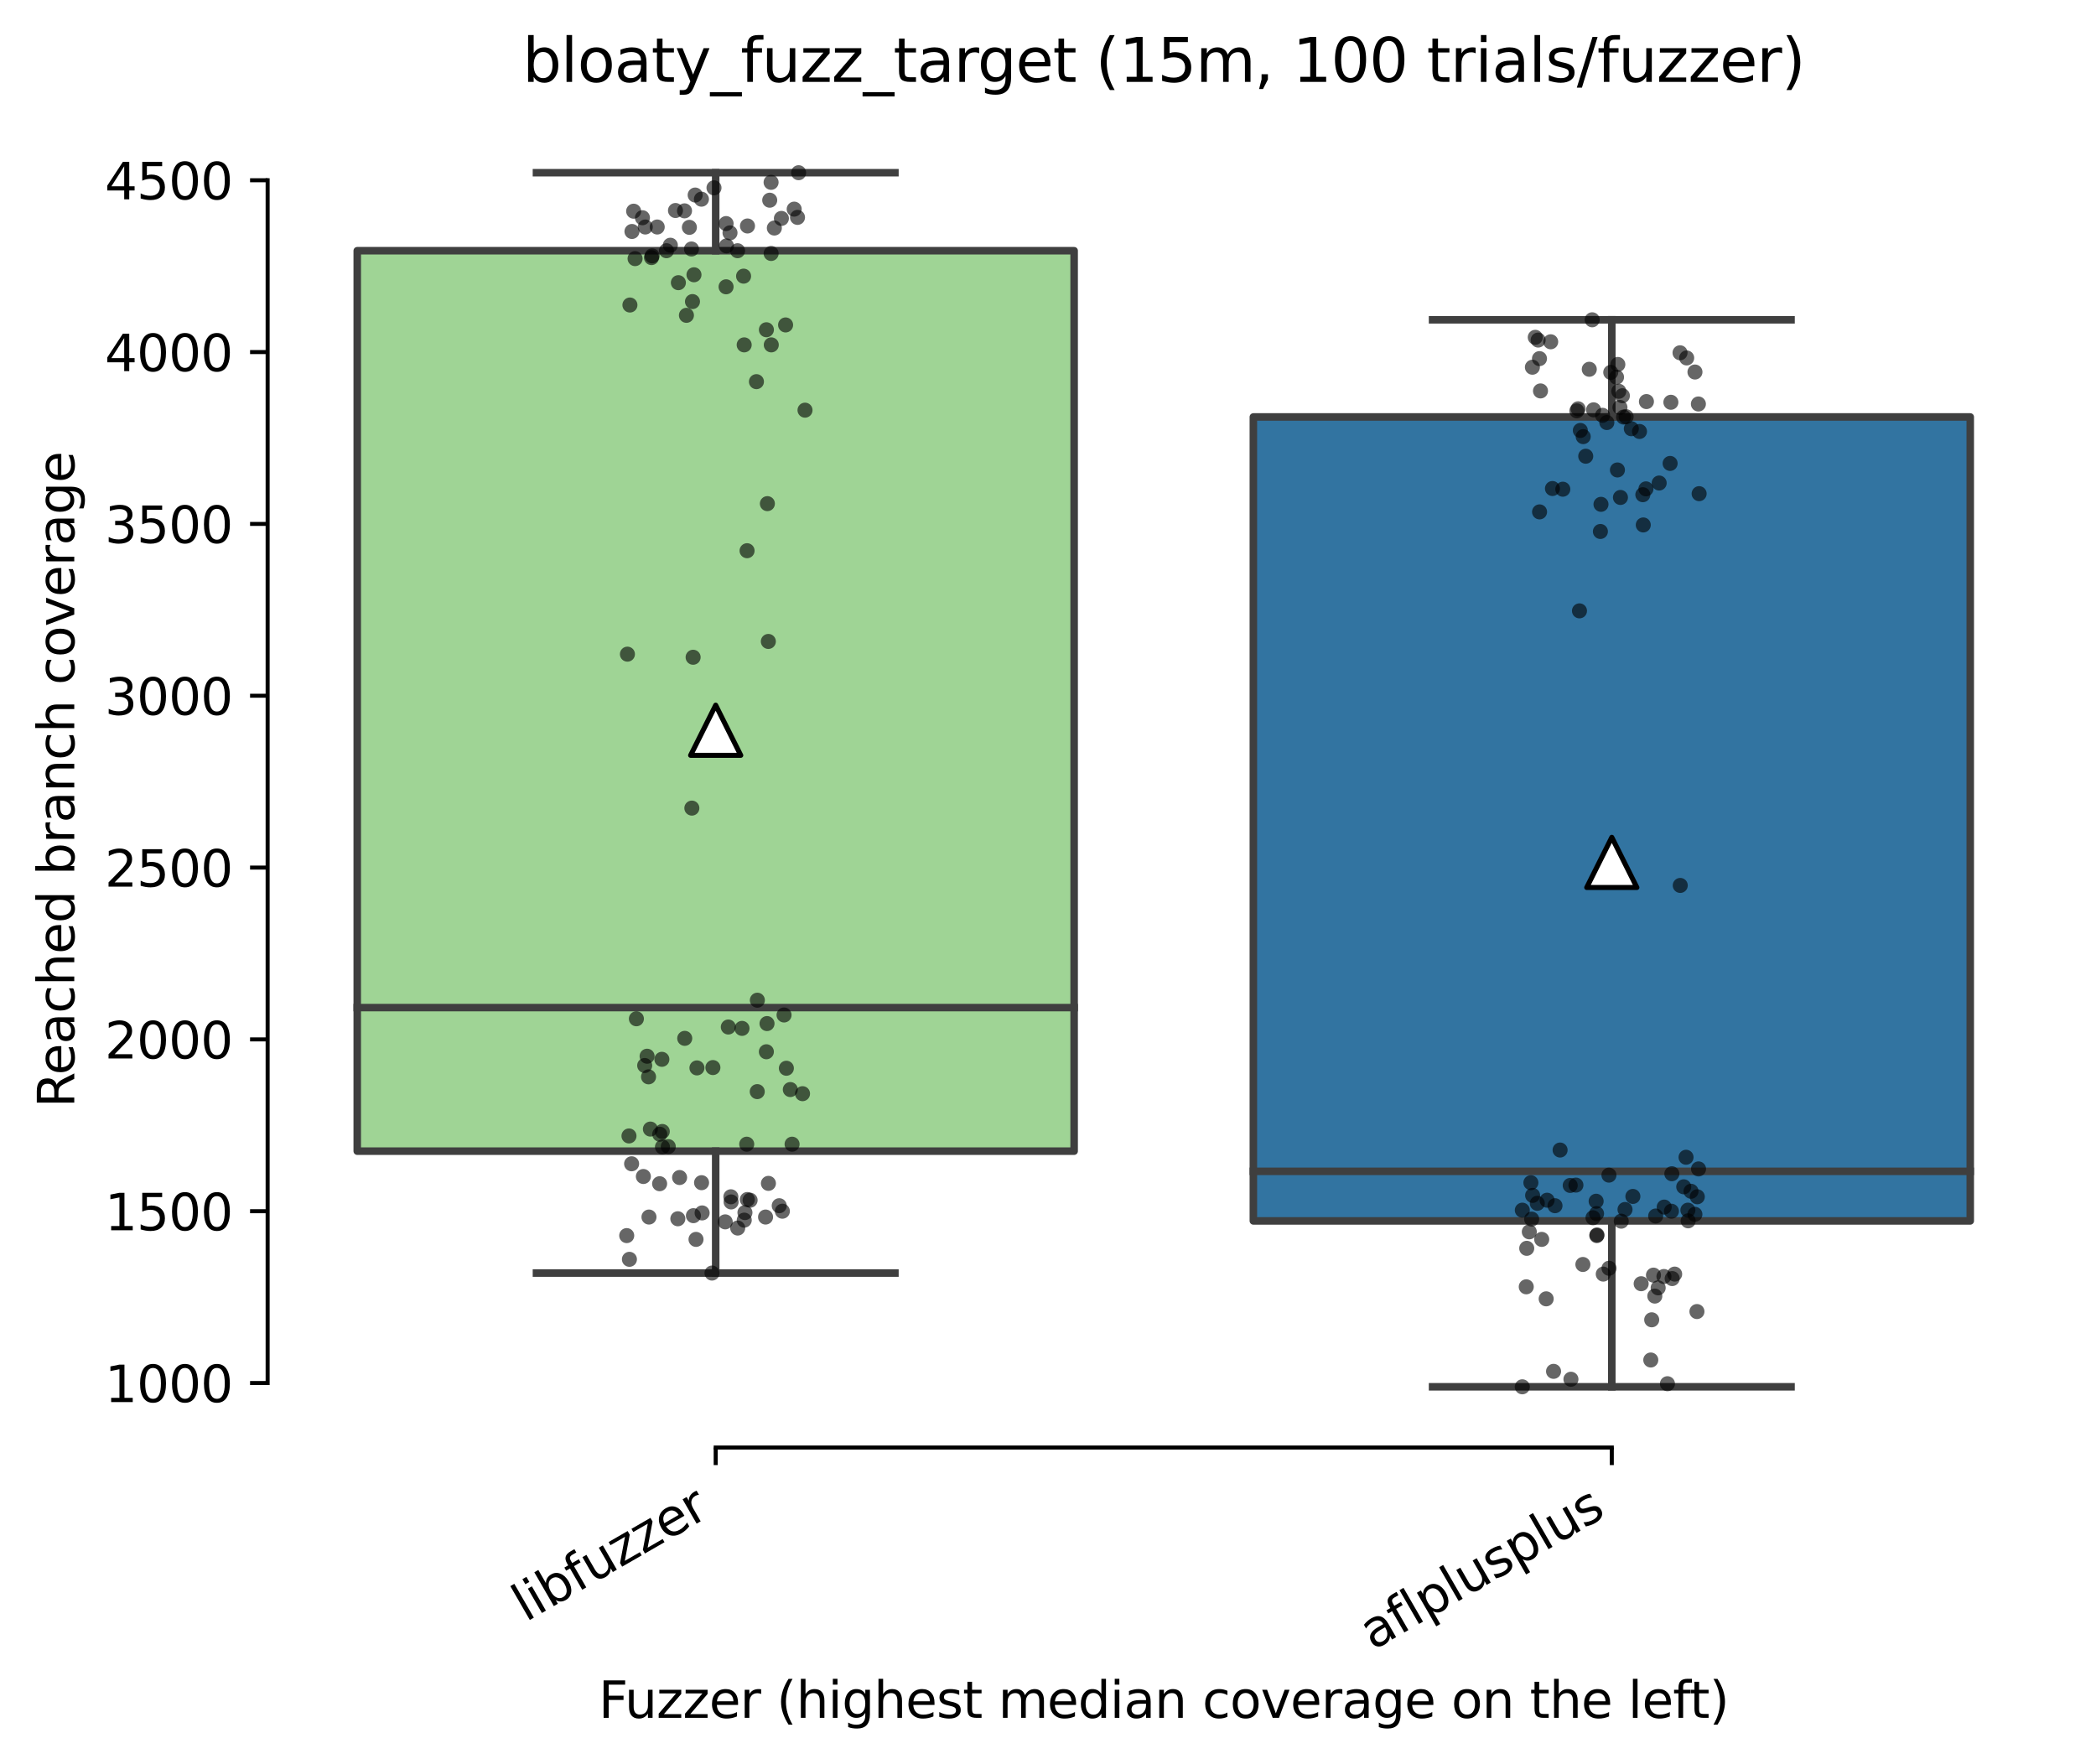 <?xml version="1.0" encoding="utf-8" standalone="no"?>
<!DOCTYPE svg PUBLIC "-//W3C//DTD SVG 1.1//EN"
  "http://www.w3.org/Graphics/SVG/1.1/DTD/svg11.dtd">
<svg height="351.576pt" version="1.1" viewBox="0 0 417.648 351.576" width="417.648pt" xmlns="http://www.w3.org/2000/svg" xmlns:xlink="http://www.w3.org/1999/xlink">
 <defs>
  <style type="text/css">*{stroke-linecap:butt;stroke-linejoin:round;}</style>
 </defs>
 <g id="figure_1">
  <g id="patch_1">
   <path d="M 0 351.576 
L 417.648 351.576 
L 417.648 0 
L 0 0 
z
" style="fill:#ffffff;"/>
  </g>
  <g id="axes_1">
   <g id="patch_2">
    <path d="M 53.328 288.43 
L 410.448 288.43 
L 410.448 22.318 
L 53.328 22.318 
z
" style="fill:#ffffff;"/>
   </g>
   <g id="patch_3">
    <path clip-path="url(#p22a5857794)" d="M 71.184 229.378 
L 214.032 229.378 
L 214.032 49.958 
L 71.184 49.958 
L 71.184 229.378 
z
" style="fill:#9fd495;stroke:#3f3f3f;stroke-linejoin:miter;stroke-width:1.5;"/>
   </g>
   <g id="patch_4">
    <path clip-path="url(#p22a5857794)" d="M 249.744 243.278 
L 392.592 243.278 
L 392.592 83.082 
L 249.744 83.082 
L 249.744 243.278 
z
" style="fill:#3274a1;stroke:#3f3f3f;stroke-linejoin:miter;stroke-width:1.5;"/>
   </g>
   <g id="matplotlib.axis_1">
    <g id="xtick_1">
     <g id="line2d_1">
      <defs>
       <path d="M 0 0 
L 0 3.5 
" id="m41afb4a66b" style="stroke:#000000;stroke-width:0.8;"/>
      </defs>
      <g>
       <use style="stroke:#000000;stroke-width:0.8;" x="142.608" xlink:href="#m41afb4a66b" y="288.43"/>
      </g>
     </g>
     <g id="text_1">
      <!-- libfuzzer -->
      <g transform="translate(104.742 323.272)rotate(-30)scale(0.1 -0.1)">
       <defs>
        <path d="M 603 4863 
L 1178 4863 
L 1178 0 
L 603 0 
L 603 4863 
z
" id="DejaVuSans-6c" transform="scale(0.016)"/>
        <path d="M 603 3500 
L 1178 3500 
L 1178 0 
L 603 0 
L 603 3500 
z
M 603 4863 
L 1178 4863 
L 1178 4134 
L 603 4134 
L 603 4863 
z
" id="DejaVuSans-69" transform="scale(0.016)"/>
        <path d="M 3116 1747 
Q 3116 2381 2855 2742 
Q 2594 3103 2138 3103 
Q 1681 3103 1420 2742 
Q 1159 2381 1159 1747 
Q 1159 1113 1420 752 
Q 1681 391 2138 391 
Q 2594 391 2855 752 
Q 3116 1113 3116 1747 
z
M 1159 2969 
Q 1341 3281 1617 3432 
Q 1894 3584 2278 3584 
Q 2916 3584 3314 3078 
Q 3713 2572 3713 1747 
Q 3713 922 3314 415 
Q 2916 -91 2278 -91 
Q 1894 -91 1617 61 
Q 1341 213 1159 525 
L 1159 0 
L 581 0 
L 581 4863 
L 1159 4863 
L 1159 2969 
z
" id="DejaVuSans-62" transform="scale(0.016)"/>
        <path d="M 2375 4863 
L 2375 4384 
L 1825 4384 
Q 1516 4384 1395 4259 
Q 1275 4134 1275 3809 
L 1275 3500 
L 2222 3500 
L 2222 3053 
L 1275 3053 
L 1275 0 
L 697 0 
L 697 3053 
L 147 3053 
L 147 3500 
L 697 3500 
L 697 3744 
Q 697 4328 969 4595 
Q 1241 4863 1831 4863 
L 2375 4863 
z
" id="DejaVuSans-66" transform="scale(0.016)"/>
        <path d="M 544 1381 
L 544 3500 
L 1119 3500 
L 1119 1403 
Q 1119 906 1312 657 
Q 1506 409 1894 409 
Q 2359 409 2629 706 
Q 2900 1003 2900 1516 
L 2900 3500 
L 3475 3500 
L 3475 0 
L 2900 0 
L 2900 538 
Q 2691 219 2414 64 
Q 2138 -91 1772 -91 
Q 1169 -91 856 284 
Q 544 659 544 1381 
z
M 1991 3584 
L 1991 3584 
z
" id="DejaVuSans-75" transform="scale(0.016)"/>
        <path d="M 353 3500 
L 3084 3500 
L 3084 2975 
L 922 459 
L 3084 459 
L 3084 0 
L 275 0 
L 275 525 
L 2438 3041 
L 353 3041 
L 353 3500 
z
" id="DejaVuSans-7a" transform="scale(0.016)"/>
        <path d="M 3597 1894 
L 3597 1613 
L 953 1613 
Q 991 1019 1311 708 
Q 1631 397 2203 397 
Q 2534 397 2845 478 
Q 3156 559 3463 722 
L 3463 178 
Q 3153 47 2828 -22 
Q 2503 -91 2169 -91 
Q 1331 -91 842 396 
Q 353 884 353 1716 
Q 353 2575 817 3079 
Q 1281 3584 2069 3584 
Q 2775 3584 3186 3129 
Q 3597 2675 3597 1894 
z
M 3022 2063 
Q 3016 2534 2758 2815 
Q 2500 3097 2075 3097 
Q 1594 3097 1305 2825 
Q 1016 2553 972 2059 
L 3022 2063 
z
" id="DejaVuSans-65" transform="scale(0.016)"/>
        <path d="M 2631 2963 
Q 2534 3019 2420 3045 
Q 2306 3072 2169 3072 
Q 1681 3072 1420 2755 
Q 1159 2438 1159 1844 
L 1159 0 
L 581 0 
L 581 3500 
L 1159 3500 
L 1159 2956 
Q 1341 3275 1631 3429 
Q 1922 3584 2338 3584 
Q 2397 3584 2469 3576 
Q 2541 3569 2628 3553 
L 2631 2963 
z
" id="DejaVuSans-72" transform="scale(0.016)"/>
       </defs>
       <use xlink:href="#DejaVuSans-6c"/>
       <use x="27.783" xlink:href="#DejaVuSans-69"/>
       <use x="55.566" xlink:href="#DejaVuSans-62"/>
       <use x="119.043" xlink:href="#DejaVuSans-66"/>
       <use x="154.248" xlink:href="#DejaVuSans-75"/>
       <use x="217.627" xlink:href="#DejaVuSans-7a"/>
       <use x="270.117" xlink:href="#DejaVuSans-7a"/>
       <use x="322.607" xlink:href="#DejaVuSans-65"/>
       <use x="384.131" xlink:href="#DejaVuSans-72"/>
      </g>
     </g>
    </g>
    <g id="xtick_2">
     <g id="line2d_2">
      <g>
       <use style="stroke:#000000;stroke-width:0.8;" x="321.168" xlink:href="#m41afb4a66b" y="288.43"/>
      </g>
     </g>
     <g id="text_2">
      <!-- aflplusplus -->
      <g transform="translate(273.559 328.897)rotate(-30)scale(0.1 -0.1)">
       <defs>
        <path d="M 2194 1759 
Q 1497 1759 1228 1600 
Q 959 1441 959 1056 
Q 959 750 1161 570 
Q 1363 391 1709 391 
Q 2188 391 2477 730 
Q 2766 1069 2766 1631 
L 2766 1759 
L 2194 1759 
z
M 3341 1997 
L 3341 0 
L 2766 0 
L 2766 531 
Q 2569 213 2275 61 
Q 1981 -91 1556 -91 
Q 1019 -91 701 211 
Q 384 513 384 1019 
Q 384 1609 779 1909 
Q 1175 2209 1959 2209 
L 2766 2209 
L 2766 2266 
Q 2766 2663 2505 2880 
Q 2244 3097 1772 3097 
Q 1472 3097 1187 3025 
Q 903 2953 641 2809 
L 641 3341 
Q 956 3463 1253 3523 
Q 1550 3584 1831 3584 
Q 2591 3584 2966 3190 
Q 3341 2797 3341 1997 
z
" id="DejaVuSans-61" transform="scale(0.016)"/>
        <path d="M 1159 525 
L 1159 -1331 
L 581 -1331 
L 581 3500 
L 1159 3500 
L 1159 2969 
Q 1341 3281 1617 3432 
Q 1894 3584 2278 3584 
Q 2916 3584 3314 3078 
Q 3713 2572 3713 1747 
Q 3713 922 3314 415 
Q 2916 -91 2278 -91 
Q 1894 -91 1617 61 
Q 1341 213 1159 525 
z
M 3116 1747 
Q 3116 2381 2855 2742 
Q 2594 3103 2138 3103 
Q 1681 3103 1420 2742 
Q 1159 2381 1159 1747 
Q 1159 1113 1420 752 
Q 1681 391 2138 391 
Q 2594 391 2855 752 
Q 3116 1113 3116 1747 
z
" id="DejaVuSans-70" transform="scale(0.016)"/>
        <path d="M 2834 3397 
L 2834 2853 
Q 2591 2978 2328 3040 
Q 2066 3103 1784 3103 
Q 1356 3103 1142 2972 
Q 928 2841 928 2578 
Q 928 2378 1081 2264 
Q 1234 2150 1697 2047 
L 1894 2003 
Q 2506 1872 2764 1633 
Q 3022 1394 3022 966 
Q 3022 478 2636 193 
Q 2250 -91 1575 -91 
Q 1294 -91 989 -36 
Q 684 19 347 128 
L 347 722 
Q 666 556 975 473 
Q 1284 391 1588 391 
Q 1994 391 2212 530 
Q 2431 669 2431 922 
Q 2431 1156 2273 1281 
Q 2116 1406 1581 1522 
L 1381 1569 
Q 847 1681 609 1914 
Q 372 2147 372 2553 
Q 372 3047 722 3315 
Q 1072 3584 1716 3584 
Q 2034 3584 2315 3537 
Q 2597 3491 2834 3397 
z
" id="DejaVuSans-73" transform="scale(0.016)"/>
       </defs>
       <use xlink:href="#DejaVuSans-61"/>
       <use x="61.279" xlink:href="#DejaVuSans-66"/>
       <use x="96.484" xlink:href="#DejaVuSans-6c"/>
       <use x="124.268" xlink:href="#DejaVuSans-70"/>
       <use x="187.744" xlink:href="#DejaVuSans-6c"/>
       <use x="215.527" xlink:href="#DejaVuSans-75"/>
       <use x="278.906" xlink:href="#DejaVuSans-73"/>
       <use x="331.006" xlink:href="#DejaVuSans-70"/>
       <use x="394.482" xlink:href="#DejaVuSans-6c"/>
       <use x="422.266" xlink:href="#DejaVuSans-75"/>
       <use x="485.645" xlink:href="#DejaVuSans-73"/>
      </g>
     </g>
    </g>
    <g id="text_3">
     <!-- Fuzzer (highest median coverage on the left) -->
     <g transform="translate(119.27 342.297)scale(0.1 -0.1)">
      <defs>
       <path d="M 628 4666 
L 3309 4666 
L 3309 4134 
L 1259 4134 
L 1259 2759 
L 3109 2759 
L 3109 2228 
L 1259 2228 
L 1259 0 
L 628 0 
L 628 4666 
z
" id="DejaVuSans-46" transform="scale(0.016)"/>
       <path id="DejaVuSans-20" transform="scale(0.016)"/>
       <path d="M 1984 4856 
Q 1566 4138 1362 3434 
Q 1159 2731 1159 2009 
Q 1159 1288 1364 580 
Q 1569 -128 1984 -844 
L 1484 -844 
Q 1016 -109 783 600 
Q 550 1309 550 2009 
Q 550 2706 781 3412 
Q 1013 4119 1484 4856 
L 1984 4856 
z
" id="DejaVuSans-28" transform="scale(0.016)"/>
       <path d="M 3513 2113 
L 3513 0 
L 2938 0 
L 2938 2094 
Q 2938 2591 2744 2837 
Q 2550 3084 2163 3084 
Q 1697 3084 1428 2787 
Q 1159 2491 1159 1978 
L 1159 0 
L 581 0 
L 581 4863 
L 1159 4863 
L 1159 2956 
Q 1366 3272 1645 3428 
Q 1925 3584 2291 3584 
Q 2894 3584 3203 3211 
Q 3513 2838 3513 2113 
z
" id="DejaVuSans-68" transform="scale(0.016)"/>
       <path d="M 2906 1791 
Q 2906 2416 2648 2759 
Q 2391 3103 1925 3103 
Q 1463 3103 1205 2759 
Q 947 2416 947 1791 
Q 947 1169 1205 825 
Q 1463 481 1925 481 
Q 2391 481 2648 825 
Q 2906 1169 2906 1791 
z
M 3481 434 
Q 3481 -459 3084 -895 
Q 2688 -1331 1869 -1331 
Q 1566 -1331 1297 -1286 
Q 1028 -1241 775 -1147 
L 775 -588 
Q 1028 -725 1275 -790 
Q 1522 -856 1778 -856 
Q 2344 -856 2625 -561 
Q 2906 -266 2906 331 
L 2906 616 
Q 2728 306 2450 153 
Q 2172 0 1784 0 
Q 1141 0 747 490 
Q 353 981 353 1791 
Q 353 2603 747 3093 
Q 1141 3584 1784 3584 
Q 2172 3584 2450 3431 
Q 2728 3278 2906 2969 
L 2906 3500 
L 3481 3500 
L 3481 434 
z
" id="DejaVuSans-67" transform="scale(0.016)"/>
       <path d="M 1172 4494 
L 1172 3500 
L 2356 3500 
L 2356 3053 
L 1172 3053 
L 1172 1153 
Q 1172 725 1289 603 
Q 1406 481 1766 481 
L 2356 481 
L 2356 0 
L 1766 0 
Q 1100 0 847 248 
Q 594 497 594 1153 
L 594 3053 
L 172 3053 
L 172 3500 
L 594 3500 
L 594 4494 
L 1172 4494 
z
" id="DejaVuSans-74" transform="scale(0.016)"/>
       <path d="M 3328 2828 
Q 3544 3216 3844 3400 
Q 4144 3584 4550 3584 
Q 5097 3584 5394 3201 
Q 5691 2819 5691 2113 
L 5691 0 
L 5113 0 
L 5113 2094 
Q 5113 2597 4934 2840 
Q 4756 3084 4391 3084 
Q 3944 3084 3684 2787 
Q 3425 2491 3425 1978 
L 3425 0 
L 2847 0 
L 2847 2094 
Q 2847 2600 2669 2842 
Q 2491 3084 2119 3084 
Q 1678 3084 1418 2786 
Q 1159 2488 1159 1978 
L 1159 0 
L 581 0 
L 581 3500 
L 1159 3500 
L 1159 2956 
Q 1356 3278 1631 3431 
Q 1906 3584 2284 3584 
Q 2666 3584 2933 3390 
Q 3200 3197 3328 2828 
z
" id="DejaVuSans-6d" transform="scale(0.016)"/>
       <path d="M 2906 2969 
L 2906 4863 
L 3481 4863 
L 3481 0 
L 2906 0 
L 2906 525 
Q 2725 213 2448 61 
Q 2172 -91 1784 -91 
Q 1150 -91 751 415 
Q 353 922 353 1747 
Q 353 2572 751 3078 
Q 1150 3584 1784 3584 
Q 2172 3584 2448 3432 
Q 2725 3281 2906 2969 
z
M 947 1747 
Q 947 1113 1208 752 
Q 1469 391 1925 391 
Q 2381 391 2643 752 
Q 2906 1113 2906 1747 
Q 2906 2381 2643 2742 
Q 2381 3103 1925 3103 
Q 1469 3103 1208 2742 
Q 947 2381 947 1747 
z
" id="DejaVuSans-64" transform="scale(0.016)"/>
       <path d="M 3513 2113 
L 3513 0 
L 2938 0 
L 2938 2094 
Q 2938 2591 2744 2837 
Q 2550 3084 2163 3084 
Q 1697 3084 1428 2787 
Q 1159 2491 1159 1978 
L 1159 0 
L 581 0 
L 581 3500 
L 1159 3500 
L 1159 2956 
Q 1366 3272 1645 3428 
Q 1925 3584 2291 3584 
Q 2894 3584 3203 3211 
Q 3513 2838 3513 2113 
z
" id="DejaVuSans-6e" transform="scale(0.016)"/>
       <path d="M 3122 3366 
L 3122 2828 
Q 2878 2963 2633 3030 
Q 2388 3097 2138 3097 
Q 1578 3097 1268 2742 
Q 959 2388 959 1747 
Q 959 1106 1268 751 
Q 1578 397 2138 397 
Q 2388 397 2633 464 
Q 2878 531 3122 666 
L 3122 134 
Q 2881 22 2623 -34 
Q 2366 -91 2075 -91 
Q 1284 -91 818 406 
Q 353 903 353 1747 
Q 353 2603 823 3093 
Q 1294 3584 2113 3584 
Q 2378 3584 2631 3529 
Q 2884 3475 3122 3366 
z
" id="DejaVuSans-63" transform="scale(0.016)"/>
       <path d="M 1959 3097 
Q 1497 3097 1228 2736 
Q 959 2375 959 1747 
Q 959 1119 1226 758 
Q 1494 397 1959 397 
Q 2419 397 2687 759 
Q 2956 1122 2956 1747 
Q 2956 2369 2687 2733 
Q 2419 3097 1959 3097 
z
M 1959 3584 
Q 2709 3584 3137 3096 
Q 3566 2609 3566 1747 
Q 3566 888 3137 398 
Q 2709 -91 1959 -91 
Q 1206 -91 779 398 
Q 353 888 353 1747 
Q 353 2609 779 3096 
Q 1206 3584 1959 3584 
z
" id="DejaVuSans-6f" transform="scale(0.016)"/>
       <path d="M 191 3500 
L 800 3500 
L 1894 563 
L 2988 3500 
L 3597 3500 
L 2284 0 
L 1503 0 
L 191 3500 
z
" id="DejaVuSans-76" transform="scale(0.016)"/>
       <path d="M 513 4856 
L 1013 4856 
Q 1481 4119 1714 3412 
Q 1947 2706 1947 2009 
Q 1947 1309 1714 600 
Q 1481 -109 1013 -844 
L 513 -844 
Q 928 -128 1133 580 
Q 1338 1288 1338 2009 
Q 1338 2731 1133 3434 
Q 928 4138 513 4856 
z
" id="DejaVuSans-29" transform="scale(0.016)"/>
      </defs>
      <use xlink:href="#DejaVuSans-46"/>
      <use x="52.02" xlink:href="#DejaVuSans-75"/>
      <use x="115.398" xlink:href="#DejaVuSans-7a"/>
      <use x="167.889" xlink:href="#DejaVuSans-7a"/>
      <use x="220.379" xlink:href="#DejaVuSans-65"/>
      <use x="281.902" xlink:href="#DejaVuSans-72"/>
      <use x="323.016" xlink:href="#DejaVuSans-20"/>
      <use x="354.803" xlink:href="#DejaVuSans-28"/>
      <use x="393.816" xlink:href="#DejaVuSans-68"/>
      <use x="457.195" xlink:href="#DejaVuSans-69"/>
      <use x="484.979" xlink:href="#DejaVuSans-67"/>
      <use x="548.455" xlink:href="#DejaVuSans-68"/>
      <use x="611.834" xlink:href="#DejaVuSans-65"/>
      <use x="673.357" xlink:href="#DejaVuSans-73"/>
      <use x="725.457" xlink:href="#DejaVuSans-74"/>
      <use x="764.666" xlink:href="#DejaVuSans-20"/>
      <use x="796.453" xlink:href="#DejaVuSans-6d"/>
      <use x="893.865" xlink:href="#DejaVuSans-65"/>
      <use x="955.389" xlink:href="#DejaVuSans-64"/>
      <use x="1018.865" xlink:href="#DejaVuSans-69"/>
      <use x="1046.648" xlink:href="#DejaVuSans-61"/>
      <use x="1107.928" xlink:href="#DejaVuSans-6e"/>
      <use x="1171.307" xlink:href="#DejaVuSans-20"/>
      <use x="1203.094" xlink:href="#DejaVuSans-63"/>
      <use x="1258.074" xlink:href="#DejaVuSans-6f"/>
      <use x="1319.256" xlink:href="#DejaVuSans-76"/>
      <use x="1378.436" xlink:href="#DejaVuSans-65"/>
      <use x="1439.959" xlink:href="#DejaVuSans-72"/>
      <use x="1481.072" xlink:href="#DejaVuSans-61"/>
      <use x="1542.352" xlink:href="#DejaVuSans-67"/>
      <use x="1605.828" xlink:href="#DejaVuSans-65"/>
      <use x="1667.352" xlink:href="#DejaVuSans-20"/>
      <use x="1699.139" xlink:href="#DejaVuSans-6f"/>
      <use x="1760.32" xlink:href="#DejaVuSans-6e"/>
      <use x="1823.699" xlink:href="#DejaVuSans-20"/>
      <use x="1855.486" xlink:href="#DejaVuSans-74"/>
      <use x="1894.695" xlink:href="#DejaVuSans-68"/>
      <use x="1958.074" xlink:href="#DejaVuSans-65"/>
      <use x="2019.598" xlink:href="#DejaVuSans-20"/>
      <use x="2051.385" xlink:href="#DejaVuSans-6c"/>
      <use x="2079.168" xlink:href="#DejaVuSans-65"/>
      <use x="2140.691" xlink:href="#DejaVuSans-66"/>
      <use x="2174.146" xlink:href="#DejaVuSans-74"/>
      <use x="2213.355" xlink:href="#DejaVuSans-29"/>
     </g>
    </g>
   </g>
   <g id="matplotlib.axis_2">
    <g id="ytick_1">
     <g id="line2d_3">
      <defs>
       <path d="M 0 0 
L -3.5 0 
" id="mc7cf9441a6" style="stroke:#000000;stroke-width:0.8;"/>
      </defs>
      <g>
       <use style="stroke:#000000;stroke-width:0.8;" x="53.328" xlink:href="#mc7cf9441a6" y="275.581"/>
      </g>
     </g>
     <g id="text_4">
      <!-- 1000 -->
      <g transform="translate(20.878 279.38)scale(0.1 -0.1)">
       <defs>
        <path d="M 794 531 
L 1825 531 
L 1825 4091 
L 703 3866 
L 703 4441 
L 1819 4666 
L 2450 4666 
L 2450 531 
L 3481 531 
L 3481 0 
L 794 0 
L 794 531 
z
" id="DejaVuSans-31" transform="scale(0.016)"/>
        <path d="M 2034 4250 
Q 1547 4250 1301 3770 
Q 1056 3291 1056 2328 
Q 1056 1369 1301 889 
Q 1547 409 2034 409 
Q 2525 409 2770 889 
Q 3016 1369 3016 2328 
Q 3016 3291 2770 3770 
Q 2525 4250 2034 4250 
z
M 2034 4750 
Q 2819 4750 3233 4129 
Q 3647 3509 3647 2328 
Q 3647 1150 3233 529 
Q 2819 -91 2034 -91 
Q 1250 -91 836 529 
Q 422 1150 422 2328 
Q 422 3509 836 4129 
Q 1250 4750 2034 4750 
z
" id="DejaVuSans-30" transform="scale(0.016)"/>
       </defs>
       <use xlink:href="#DejaVuSans-31"/>
       <use x="63.623" xlink:href="#DejaVuSans-30"/>
       <use x="127.246" xlink:href="#DejaVuSans-30"/>
       <use x="190.869" xlink:href="#DejaVuSans-30"/>
      </g>
     </g>
    </g>
    <g id="ytick_2">
     <g id="line2d_4">
      <g>
       <use style="stroke:#000000;stroke-width:0.8;" x="53.328" xlink:href="#mc7cf9441a6" y="241.344"/>
      </g>
     </g>
     <g id="text_5">
      <!-- 1500 -->
      <g transform="translate(20.878 245.143)scale(0.1 -0.1)">
       <defs>
        <path d="M 691 4666 
L 3169 4666 
L 3169 4134 
L 1269 4134 
L 1269 2991 
Q 1406 3038 1543 3061 
Q 1681 3084 1819 3084 
Q 2600 3084 3056 2656 
Q 3513 2228 3513 1497 
Q 3513 744 3044 326 
Q 2575 -91 1722 -91 
Q 1428 -91 1123 -41 
Q 819 9 494 109 
L 494 744 
Q 775 591 1075 516 
Q 1375 441 1709 441 
Q 2250 441 2565 725 
Q 2881 1009 2881 1497 
Q 2881 1984 2565 2268 
Q 2250 2553 1709 2553 
Q 1456 2553 1204 2497 
Q 953 2441 691 2322 
L 691 4666 
z
" id="DejaVuSans-35" transform="scale(0.016)"/>
       </defs>
       <use xlink:href="#DejaVuSans-31"/>
       <use x="63.623" xlink:href="#DejaVuSans-35"/>
       <use x="127.246" xlink:href="#DejaVuSans-30"/>
       <use x="190.869" xlink:href="#DejaVuSans-30"/>
      </g>
     </g>
    </g>
    <g id="ytick_3">
     <g id="line2d_5">
      <g>
       <use style="stroke:#000000;stroke-width:0.8;" x="53.328" xlink:href="#mc7cf9441a6" y="207.107"/>
      </g>
     </g>
     <g id="text_6">
      <!-- 2000 -->
      <g transform="translate(20.878 210.906)scale(0.1 -0.1)">
       <defs>
        <path d="M 1228 531 
L 3431 531 
L 3431 0 
L 469 0 
L 469 531 
Q 828 903 1448 1529 
Q 2069 2156 2228 2338 
Q 2531 2678 2651 2914 
Q 2772 3150 2772 3378 
Q 2772 3750 2511 3984 
Q 2250 4219 1831 4219 
Q 1534 4219 1204 4116 
Q 875 4013 500 3803 
L 500 4441 
Q 881 4594 1212 4672 
Q 1544 4750 1819 4750 
Q 2544 4750 2975 4387 
Q 3406 4025 3406 3419 
Q 3406 3131 3298 2873 
Q 3191 2616 2906 2266 
Q 2828 2175 2409 1742 
Q 1991 1309 1228 531 
z
" id="DejaVuSans-32" transform="scale(0.016)"/>
       </defs>
       <use xlink:href="#DejaVuSans-32"/>
       <use x="63.623" xlink:href="#DejaVuSans-30"/>
       <use x="127.246" xlink:href="#DejaVuSans-30"/>
       <use x="190.869" xlink:href="#DejaVuSans-30"/>
      </g>
     </g>
    </g>
    <g id="ytick_4">
     <g id="line2d_6">
      <g>
       <use style="stroke:#000000;stroke-width:0.8;" x="53.328" xlink:href="#mc7cf9441a6" y="172.869"/>
      </g>
     </g>
     <g id="text_7">
      <!-- 2500 -->
      <g transform="translate(20.878 176.669)scale(0.1 -0.1)">
       <use xlink:href="#DejaVuSans-32"/>
       <use x="63.623" xlink:href="#DejaVuSans-35"/>
       <use x="127.246" xlink:href="#DejaVuSans-30"/>
       <use x="190.869" xlink:href="#DejaVuSans-30"/>
      </g>
     </g>
    </g>
    <g id="ytick_5">
     <g id="line2d_7">
      <g>
       <use style="stroke:#000000;stroke-width:0.8;" x="53.328" xlink:href="#mc7cf9441a6" y="138.632"/>
      </g>
     </g>
     <g id="text_8">
      <!-- 3000 -->
      <g transform="translate(20.878 142.431)scale(0.1 -0.1)">
       <defs>
        <path d="M 2597 2516 
Q 3050 2419 3304 2112 
Q 3559 1806 3559 1356 
Q 3559 666 3084 287 
Q 2609 -91 1734 -91 
Q 1441 -91 1130 -33 
Q 819 25 488 141 
L 488 750 
Q 750 597 1062 519 
Q 1375 441 1716 441 
Q 2309 441 2620 675 
Q 2931 909 2931 1356 
Q 2931 1769 2642 2001 
Q 2353 2234 1838 2234 
L 1294 2234 
L 1294 2753 
L 1863 2753 
Q 2328 2753 2575 2939 
Q 2822 3125 2822 3475 
Q 2822 3834 2567 4026 
Q 2313 4219 1838 4219 
Q 1578 4219 1281 4162 
Q 984 4106 628 3988 
L 628 4550 
Q 988 4650 1302 4700 
Q 1616 4750 1894 4750 
Q 2613 4750 3031 4423 
Q 3450 4097 3450 3541 
Q 3450 3153 3228 2886 
Q 3006 2619 2597 2516 
z
" id="DejaVuSans-33" transform="scale(0.016)"/>
       </defs>
       <use xlink:href="#DejaVuSans-33"/>
       <use x="63.623" xlink:href="#DejaVuSans-30"/>
       <use x="127.246" xlink:href="#DejaVuSans-30"/>
       <use x="190.869" xlink:href="#DejaVuSans-30"/>
      </g>
     </g>
    </g>
    <g id="ytick_6">
     <g id="line2d_8">
      <g>
       <use style="stroke:#000000;stroke-width:0.8;" x="53.328" xlink:href="#mc7cf9441a6" y="104.395"/>
      </g>
     </g>
     <g id="text_9">
      <!-- 3500 -->
      <g transform="translate(20.878 108.194)scale(0.1 -0.1)">
       <use xlink:href="#DejaVuSans-33"/>
       <use x="63.623" xlink:href="#DejaVuSans-35"/>
       <use x="127.246" xlink:href="#DejaVuSans-30"/>
       <use x="190.869" xlink:href="#DejaVuSans-30"/>
      </g>
     </g>
    </g>
    <g id="ytick_7">
     <g id="line2d_9">
      <g>
       <use style="stroke:#000000;stroke-width:0.8;" x="53.328" xlink:href="#mc7cf9441a6" y="70.158"/>
      </g>
     </g>
     <g id="text_10">
      <!-- 4000 -->
      <g transform="translate(20.878 73.957)scale(0.1 -0.1)">
       <defs>
        <path d="M 2419 4116 
L 825 1625 
L 2419 1625 
L 2419 4116 
z
M 2253 4666 
L 3047 4666 
L 3047 1625 
L 3713 1625 
L 3713 1100 
L 3047 1100 
L 3047 0 
L 2419 0 
L 2419 1100 
L 313 1100 
L 313 1709 
L 2253 4666 
z
" id="DejaVuSans-34" transform="scale(0.016)"/>
       </defs>
       <use xlink:href="#DejaVuSans-34"/>
       <use x="63.623" xlink:href="#DejaVuSans-30"/>
       <use x="127.246" xlink:href="#DejaVuSans-30"/>
       <use x="190.869" xlink:href="#DejaVuSans-30"/>
      </g>
     </g>
    </g>
    <g id="ytick_8">
     <g id="line2d_10">
      <g>
       <use style="stroke:#000000;stroke-width:0.8;" x="53.328" xlink:href="#mc7cf9441a6" y="35.921"/>
      </g>
     </g>
     <g id="text_11">
      <!-- 4500 -->
      <g transform="translate(20.878 39.72)scale(0.1 -0.1)">
       <use xlink:href="#DejaVuSans-34"/>
       <use x="63.623" xlink:href="#DejaVuSans-35"/>
       <use x="127.246" xlink:href="#DejaVuSans-30"/>
       <use x="190.869" xlink:href="#DejaVuSans-30"/>
      </g>
     </g>
    </g>
    <g id="text_12">
     <!-- Reached branch coverage -->
     <g transform="translate(14.798 220.706)rotate(-90)scale(0.1 -0.1)">
      <defs>
       <path d="M 2841 2188 
Q 3044 2119 3236 1894 
Q 3428 1669 3622 1275 
L 4263 0 
L 3584 0 
L 2988 1197 
Q 2756 1666 2539 1819 
Q 2322 1972 1947 1972 
L 1259 1972 
L 1259 0 
L 628 0 
L 628 4666 
L 2053 4666 
Q 2853 4666 3247 4331 
Q 3641 3997 3641 3322 
Q 3641 2881 3436 2590 
Q 3231 2300 2841 2188 
z
M 1259 4147 
L 1259 2491 
L 2053 2491 
Q 2509 2491 2742 2702 
Q 2975 2913 2975 3322 
Q 2975 3731 2742 3939 
Q 2509 4147 2053 4147 
L 1259 4147 
z
" id="DejaVuSans-52" transform="scale(0.016)"/>
      </defs>
      <use xlink:href="#DejaVuSans-52"/>
      <use x="64.982" xlink:href="#DejaVuSans-65"/>
      <use x="126.506" xlink:href="#DejaVuSans-61"/>
      <use x="187.785" xlink:href="#DejaVuSans-63"/>
      <use x="242.766" xlink:href="#DejaVuSans-68"/>
      <use x="306.145" xlink:href="#DejaVuSans-65"/>
      <use x="367.668" xlink:href="#DejaVuSans-64"/>
      <use x="431.145" xlink:href="#DejaVuSans-20"/>
      <use x="462.932" xlink:href="#DejaVuSans-62"/>
      <use x="526.408" xlink:href="#DejaVuSans-72"/>
      <use x="567.521" xlink:href="#DejaVuSans-61"/>
      <use x="628.801" xlink:href="#DejaVuSans-6e"/>
      <use x="692.18" xlink:href="#DejaVuSans-63"/>
      <use x="747.16" xlink:href="#DejaVuSans-68"/>
      <use x="810.539" xlink:href="#DejaVuSans-20"/>
      <use x="842.326" xlink:href="#DejaVuSans-63"/>
      <use x="897.307" xlink:href="#DejaVuSans-6f"/>
      <use x="958.488" xlink:href="#DejaVuSans-76"/>
      <use x="1017.668" xlink:href="#DejaVuSans-65"/>
      <use x="1079.191" xlink:href="#DejaVuSans-72"/>
      <use x="1120.305" xlink:href="#DejaVuSans-61"/>
      <use x="1181.584" xlink:href="#DejaVuSans-67"/>
      <use x="1245.061" xlink:href="#DejaVuSans-65"/>
     </g>
    </g>
   </g>
   <g id="line2d_11">
    <path clip-path="url(#p22a5857794)" d="M 142.608 229.378 
L 142.608 253.669 
" style="fill:none;stroke:#3f3f3f;stroke-linecap:square;stroke-width:1.5;"/>
   </g>
   <g id="line2d_12">
    <path clip-path="url(#p22a5857794)" d="M 142.608 49.958 
L 142.608 34.414 
" style="fill:none;stroke:#3f3f3f;stroke-linecap:square;stroke-width:1.5;"/>
   </g>
   <g id="line2d_13">
    <path clip-path="url(#p22a5857794)" d="M 106.896 253.669 
L 178.32 253.669 
" style="fill:none;stroke:#3f3f3f;stroke-linecap:square;stroke-width:1.5;"/>
   </g>
   <g id="line2d_14">
    <path clip-path="url(#p22a5857794)" d="M 106.896 34.414 
L 178.32 34.414 
" style="fill:none;stroke:#3f3f3f;stroke-linecap:square;stroke-width:1.5;"/>
   </g>
   <g id="line2d_15"/>
   <g id="line2d_16">
    <path clip-path="url(#p22a5857794)" d="M 321.168 243.278 
L 321.168 276.334 
" style="fill:none;stroke:#3f3f3f;stroke-linecap:square;stroke-width:1.5;"/>
   </g>
   <g id="line2d_17">
    <path clip-path="url(#p22a5857794)" d="M 321.168 83.082 
L 321.168 63.721 
" style="fill:none;stroke:#3f3f3f;stroke-linecap:square;stroke-width:1.5;"/>
   </g>
   <g id="line2d_18">
    <path clip-path="url(#p22a5857794)" d="M 285.456 276.334 
L 356.88 276.334 
" style="fill:none;stroke:#3f3f3f;stroke-linecap:square;stroke-width:1.5;"/>
   </g>
   <g id="line2d_19">
    <path clip-path="url(#p22a5857794)" d="M 285.456 63.721 
L 356.88 63.721 
" style="fill:none;stroke:#3f3f3f;stroke-linecap:square;stroke-width:1.5;"/>
   </g>
   <g id="line2d_20"/>
   <g id="line2d_21">
    <path clip-path="url(#p22a5857794)" d="M 71.184 200.773 
L 214.032 200.773 
" style="fill:none;stroke:#3f3f3f;stroke-linecap:square;stroke-width:1.5;"/>
   </g>
   <g id="line2d_22">
    <defs>
     <path d="M 0 -5 
L -5 5 
L 5 5 
z
" id="m977509a1c9" style="stroke:#000000;stroke-linejoin:miter;"/>
    </defs>
    <g clip-path="url(#p22a5857794)">
     <use style="fill:#ffffff;stroke:#000000;stroke-linejoin:miter;" x="142.608" xlink:href="#m977509a1c9" y="145.506"/>
    </g>
   </g>
   <g id="line2d_23">
    <path clip-path="url(#p22a5857794)" d="M 249.744 233.401 
L 392.592 233.401 
" style="fill:none;stroke:#3f3f3f;stroke-linecap:square;stroke-width:1.5;"/>
   </g>
   <g id="line2d_24">
    <g clip-path="url(#p22a5857794)">
     <use style="fill:#ffffff;stroke:#000000;stroke-linejoin:miter;" x="321.168" xlink:href="#m977509a1c9" y="171.84"/>
    </g>
   </g>
   <g id="patch_5">
    <path d="M 53.328 275.581 
L 53.328 35.921 
" style="fill:none;stroke:#000000;stroke-linecap:square;stroke-linejoin:miter;stroke-width:0.8;"/>
   </g>
   <g id="patch_6">
    <path d="M 142.608 288.43 
L 321.168 288.43 
" style="fill:none;stroke:#000000;stroke-linecap:square;stroke-linejoin:miter;stroke-width:0.8;"/>
   </g>
   <g id="PathCollection_1">
    <defs>
     <path d="M 0 1.5 
C 0.398 1.5 0.779 1.342 1.061 1.061 
C 1.342 0.779 1.5 0.398 1.5 -0 
C 1.5 -0.398 1.342 -0.779 1.061 -1.061 
C 0.779 -1.342 0.398 -1.5 0 -1.5 
C -0.398 -1.5 -0.779 -1.342 -1.061 -1.061 
C -1.342 -0.779 -1.5 -0.398 -1.5 0 
C -1.5 0.398 -1.342 0.779 -1.061 1.061 
C -0.779 1.342 -0.398 1.5 0 1.5 
z
" id="C0_0_b841ff80a2"/>
    </defs>
    <g clip-path="url(#p22a5857794)">
     <use style="fill-opacity:0.6;" x="131.461" xlink:href="#C0_0_b841ff80a2" y="226.005"/>
    </g>
    <g clip-path="url(#p22a5857794)">
     <use style="fill-opacity:0.6;" x="126.808" xlink:href="#C0_0_b841ff80a2" y="202.998"/>
    </g>
    <g clip-path="url(#p22a5857794)">
     <use style="fill-opacity:0.6;" x="136.778" xlink:href="#C0_0_b841ff80a2" y="62.831"/>
    </g>
    <g clip-path="url(#p22a5857794)">
     <use style="fill-opacity:0.6;" x="144.683" xlink:href="#C0_0_b841ff80a2" y="44.548"/>
    </g>
    <g clip-path="url(#p22a5857794)">
     <use style="fill-opacity:0.6;" x="144.759" xlink:href="#C0_0_b841ff80a2" y="48.999"/>
    </g>
    <g clip-path="url(#p22a5857794)">
     <use style="fill-opacity:0.6;" x="153.656" xlink:href="#C0_0_b841ff80a2" y="50.506"/>
    </g>
    <g clip-path="url(#p22a5857794)">
     <use style="fill-opacity:0.6;" x="128.198" xlink:href="#C0_0_b841ff80a2" y="234.428"/>
    </g>
    <g clip-path="url(#p22a5857794)">
     <use style="fill-opacity:0.6;" x="125.33" xlink:href="#C0_0_b841ff80a2" y="226.348"/>
    </g>
    <g clip-path="url(#p22a5857794)">
     <use style="fill-opacity:0.6;" x="131.886" xlink:href="#C0_0_b841ff80a2" y="211.078"/>
    </g>
    <g clip-path="url(#p22a5857794)">
     <use style="fill-opacity:0.6;" x="128.579" xlink:href="#C0_0_b841ff80a2" y="45.233"/>
    </g>
    <g clip-path="url(#p22a5857794)">
     <use style="fill-opacity:0.6;" x="139.794" xlink:href="#C0_0_b841ff80a2" y="235.66"/>
    </g>
    <g clip-path="url(#p22a5857794)">
     <use style="fill-opacity:0.6;" x="148.286" xlink:href="#C0_0_b841ff80a2" y="68.72"/>
    </g>
    <g clip-path="url(#p22a5857794)">
     <use style="fill-opacity:0.6;" x="136.396" xlink:href="#C0_0_b841ff80a2" y="42.015"/>
    </g>
    <g clip-path="url(#p22a5857794)">
     <use style="fill-opacity:0.6;" x="148.792" xlink:href="#C0_0_b841ff80a2" y="227.991"/>
    </g>
    <g clip-path="url(#p22a5857794)">
     <use style="fill-opacity:0.6;" x="148.944" xlink:href="#C0_0_b841ff80a2" y="45.028"/>
    </g>
    <g clip-path="url(#p22a5857794)">
     <use style="fill-opacity:0.6;" x="135.416" xlink:href="#C0_0_b841ff80a2" y="234.633"/>
    </g>
    <g clip-path="url(#p22a5857794)">
     <use style="fill-opacity:0.6;" x="129.938" xlink:href="#C0_0_b841ff80a2" y="50.985"/>
    </g>
    <g clip-path="url(#p22a5857794)">
     <use style="fill-opacity:0.6;" x="152.712" xlink:href="#C0_0_b841ff80a2" y="65.707"/>
    </g>
    <g clip-path="url(#p22a5857794)">
     <use style="fill-opacity:0.6;" x="133.16" xlink:href="#C0_0_b841ff80a2" y="228.471"/>
    </g>
    <g clip-path="url(#p22a5857794)">
     <use style="fill-opacity:0.6;" x="126.547" xlink:href="#C0_0_b841ff80a2" y="51.533"/>
    </g>
    <g clip-path="url(#p22a5857794)">
     <use style="fill-opacity:0.6;" x="156.231" xlink:href="#C0_0_b841ff80a2" y="202.245"/>
    </g>
    <g clip-path="url(#p22a5857794)">
     <use style="fill-opacity:0.6;" x="141.874" xlink:href="#C0_0_b841ff80a2" y="253.669"/>
    </g>
    <g clip-path="url(#p22a5857794)">
     <use style="fill-opacity:0.6;" x="137.367" xlink:href="#C0_0_b841ff80a2" y="45.302"/>
    </g>
    <g clip-path="url(#p22a5857794)">
     <use style="fill-opacity:0.6;" x="145.462" xlink:href="#C0_0_b841ff80a2" y="46.397"/>
    </g>
    <g clip-path="url(#p22a5857794)">
     <use style="fill-opacity:0.6;" x="154.296" xlink:href="#C0_0_b841ff80a2" y="45.439"/>
    </g>
    <g clip-path="url(#p22a5857794)">
     <use style="fill-opacity:0.6;" x="153.115" xlink:href="#C0_0_b841ff80a2" y="235.797"/>
    </g>
    <g clip-path="url(#p22a5857794)">
     <use style="fill-opacity:0.6;" x="139.904" xlink:href="#C0_0_b841ff80a2" y="241.686"/>
    </g>
    <g clip-path="url(#p22a5857794)">
     <use style="fill-opacity:0.6;" x="153.685" xlink:href="#C0_0_b841ff80a2" y="68.72"/>
    </g>
    <g clip-path="url(#p22a5857794)">
     <use style="fill-opacity:0.6;" x="145.633" xlink:href="#C0_0_b841ff80a2" y="238.468"/>
    </g>
    <g clip-path="url(#p22a5857794)">
     <use style="fill-opacity:0.6;" x="148.86" xlink:href="#C0_0_b841ff80a2" y="109.736"/>
    </g>
    <g clip-path="url(#p22a5857794)">
     <use style="fill-opacity:0.6;" x="129.814" xlink:href="#C0_0_b841ff80a2" y="51.327"/>
    </g>
    <g clip-path="url(#p22a5857794)">
     <use style="fill-opacity:0.6;" x="142.054" xlink:href="#C0_0_b841ff80a2" y="212.721"/>
    </g>
    <g clip-path="url(#p22a5857794)">
     <use style="fill-opacity:0.6;" x="155.701" xlink:href="#C0_0_b841ff80a2" y="43.521"/>
    </g>
    <g clip-path="url(#p22a5857794)">
     <use style="fill-opacity:0.6;" x="144.678" xlink:href="#C0_0_b841ff80a2" y="57.148"/>
    </g>
    <g clip-path="url(#p22a5857794)">
     <use style="fill-opacity:0.6;" x="148.911" xlink:href="#C0_0_b841ff80a2" y="239.016"/>
    </g>
    <g clip-path="url(#p22a5857794)">
     <use style="fill-opacity:0.6;" x="125.021" xlink:href="#C0_0_b841ff80a2" y="130.347"/>
    </g>
    <g clip-path="url(#p22a5857794)">
     <use style="fill-opacity:0.6;" x="139.768" xlink:href="#C0_0_b841ff80a2" y="39.687"/>
    </g>
    <g clip-path="url(#p22a5857794)">
     <use style="fill-opacity:0.6;" x="150.726" xlink:href="#C0_0_b841ff80a2" y="76.047"/>
    </g>
    <g clip-path="url(#p22a5857794)">
     <use style="fill-opacity:0.6;" x="148.167" xlink:href="#C0_0_b841ff80a2" y="55.025"/>
    </g>
    <g clip-path="url(#p22a5857794)">
     <use style="fill-opacity:0.6;" x="138.872" xlink:href="#C0_0_b841ff80a2" y="212.79"/>
    </g>
    <g clip-path="url(#p22a5857794)">
     <use style="fill-opacity:0.6;" x="138.521" xlink:href="#C0_0_b841ff80a2" y="38.865"/>
    </g>
    <g clip-path="url(#p22a5857794)">
     <use style="fill-opacity:0.6;" x="149.469" xlink:href="#C0_0_b841ff80a2" y="239.153"/>
    </g>
    <g clip-path="url(#p22a5857794)">
     <use style="fill-opacity:0.6;" x="142.271" xlink:href="#C0_0_b841ff80a2" y="37.427"/>
    </g>
    <g clip-path="url(#p22a5857794)">
     <use style="fill-opacity:0.6;" x="158.251" xlink:href="#C0_0_b841ff80a2" y="41.672"/>
    </g>
    <g clip-path="url(#p22a5857794)">
     <use style="fill-opacity:0.6;" x="156.537" xlink:href="#C0_0_b841ff80a2" y="64.748"/>
    </g>
    <g clip-path="url(#p22a5857794)">
     <use style="fill-opacity:0.6;" x="157.83" xlink:href="#C0_0_b841ff80a2" y="227.991"/>
    </g>
    <g clip-path="url(#p22a5857794)">
     <use style="fill-opacity:0.6;" x="152.545" xlink:href="#C0_0_b841ff80a2" y="242.508"/>
    </g>
    <g clip-path="url(#p22a5857794)">
     <use style="fill-opacity:0.6;" x="157.478" xlink:href="#C0_0_b841ff80a2" y="217.104"/>
    </g>
    <g clip-path="url(#p22a5857794)">
     <use style="fill-opacity:0.6;" x="155.897" xlink:href="#C0_0_b841ff80a2" y="241.344"/>
    </g>
    <g clip-path="url(#p22a5857794)">
     <use style="fill-opacity:0.6;" x="128.462" xlink:href="#C0_0_b841ff80a2" y="212.311"/>
    </g>
    <g clip-path="url(#p22a5857794)">
     <use style="fill-opacity:0.6;" x="153.375" xlink:href="#C0_0_b841ff80a2" y="39.892"/>
    </g>
    <g clip-path="url(#p22a5857794)">
     <use style="fill-opacity:0.6;" x="129.228" xlink:href="#C0_0_b841ff80a2" y="214.57"/>
    </g>
    <g clip-path="url(#p22a5857794)">
     <use style="fill-opacity:0.6;" x="146.995" xlink:href="#C0_0_b841ff80a2" y="244.699"/>
    </g>
    <g clip-path="url(#p22a5857794)">
     <use style="fill-opacity:0.6;" x="152.835" xlink:href="#C0_0_b841ff80a2" y="203.957"/>
    </g>
    <g clip-path="url(#p22a5857794)">
     <use style="fill-opacity:0.6;" x="145.68" xlink:href="#C0_0_b841ff80a2" y="239.495"/>
    </g>
    <g clip-path="url(#p22a5857794)">
     <use style="fill-opacity:0.6;" x="135.066" xlink:href="#C0_0_b841ff80a2" y="242.85"/>
    </g>
    <g clip-path="url(#p22a5857794)">
     <use style="fill-opacity:0.6;" x="132.804" xlink:href="#C0_0_b841ff80a2" y="49.958"/>
    </g>
    <g clip-path="url(#p22a5857794)">
     <use style="fill-opacity:0.6;" x="137.983" xlink:href="#C0_0_b841ff80a2" y="60.092"/>
    </g>
    <g clip-path="url(#p22a5857794)">
     <use style="fill-opacity:0.6;" x="147.853" xlink:href="#C0_0_b841ff80a2" y="204.915"/>
    </g>
    <g clip-path="url(#p22a5857794)">
     <use style="fill-opacity:0.6;" x="128.941" xlink:href="#C0_0_b841ff80a2" y="210.462"/>
    </g>
    <g clip-path="url(#p22a5857794)">
     <use style="fill-opacity:0.6;" x="146.969" xlink:href="#C0_0_b841ff80a2" y="49.958"/>
    </g>
    <g clip-path="url(#p22a5857794)">
     <use style="fill-opacity:0.6;" x="124.88" xlink:href="#C0_0_b841ff80a2" y="246.205"/>
    </g>
    <g clip-path="url(#p22a5857794)">
     <use style="fill-opacity:0.6;" x="150.911" xlink:href="#C0_0_b841ff80a2" y="199.3"/>
    </g>
    <g clip-path="url(#p22a5857794)">
     <use style="fill-opacity:0.6;" x="138.688" xlink:href="#C0_0_b841ff80a2" y="246.959"/>
    </g>
    <g clip-path="url(#p22a5857794)">
     <use style="fill-opacity:0.6;" x="148.301" xlink:href="#C0_0_b841ff80a2" y="243.124"/>
    </g>
    <g clip-path="url(#p22a5857794)">
     <use style="fill-opacity:0.6;" x="144.508" xlink:href="#C0_0_b841ff80a2" y="243.466"/>
    </g>
    <g clip-path="url(#p22a5857794)">
     <use style="fill-opacity:0.6;" x="129.598" xlink:href="#C0_0_b841ff80a2" y="224.978"/>
    </g>
    <g clip-path="url(#p22a5857794)">
     <use style="fill-opacity:0.6;" x="134.597" xlink:href="#C0_0_b841ff80a2" y="41.946"/>
    </g>
    <g clip-path="url(#p22a5857794)">
     <use style="fill-opacity:0.6;" x="138.17" xlink:href="#C0_0_b841ff80a2" y="242.234"/>
    </g>
    <g clip-path="url(#p22a5857794)">
     <use style="fill-opacity:0.6;" x="130.957" xlink:href="#C0_0_b841ff80a2" y="45.233"/>
    </g>
    <g clip-path="url(#p22a5857794)">
     <use style="fill-opacity:0.6;" x="153.1" xlink:href="#C0_0_b841ff80a2" y="127.813"/>
    </g>
    <g clip-path="url(#p22a5857794)">
     <use style="fill-opacity:0.6;" x="125.854" xlink:href="#C0_0_b841ff80a2" y="231.894"/>
    </g>
    <g clip-path="url(#p22a5857794)">
     <use style="fill-opacity:0.6;" x="137.784" xlink:href="#C0_0_b841ff80a2" y="49.615"/>
    </g>
    <g clip-path="url(#p22a5857794)">
     <use style="fill-opacity:0.6;" x="125.923" xlink:href="#C0_0_b841ff80a2" y="46.123"/>
    </g>
    <g clip-path="url(#p22a5857794)">
     <use style="fill-opacity:0.6;" x="159.131" xlink:href="#C0_0_b841ff80a2" y="34.414"/>
    </g>
    <g clip-path="url(#p22a5857794)">
     <use style="fill-opacity:0.6;" x="156.692" xlink:href="#C0_0_b841ff80a2" y="212.858"/>
    </g>
    <g clip-path="url(#p22a5857794)">
     <use style="fill-opacity:0.6;" x="138.282" xlink:href="#C0_0_b841ff80a2" y="54.751"/>
    </g>
    <g clip-path="url(#p22a5857794)">
     <use style="fill-opacity:0.6;" x="132.003" xlink:href="#C0_0_b841ff80a2" y="228.539"/>
    </g>
    <g clip-path="url(#p22a5857794)">
     <use style="fill-opacity:0.6;" x="128.013" xlink:href="#C0_0_b841ff80a2" y="43.384"/>
    </g>
    <g clip-path="url(#p22a5857794)">
     <use style="fill-opacity:0.6;" x="145.123" xlink:href="#C0_0_b841ff80a2" y="204.641"/>
    </g>
    <g clip-path="url(#p22a5857794)">
     <use style="fill-opacity:0.6;" x="135.172" xlink:href="#C0_0_b841ff80a2" y="56.326"/>
    </g>
    <g clip-path="url(#p22a5857794)">
     <use style="fill-opacity:0.6;" x="133.574" xlink:href="#C0_0_b841ff80a2" y="48.862"/>
    </g>
    <g clip-path="url(#p22a5857794)">
     <use style="fill-opacity:0.6;" x="148.437" xlink:href="#C0_0_b841ff80a2" y="241.618"/>
    </g>
    <g clip-path="url(#p22a5857794)">
     <use style="fill-opacity:0.6;" x="158.912" xlink:href="#C0_0_b841ff80a2" y="43.316"/>
    </g>
    <g clip-path="url(#p22a5857794)">
     <use style="fill-opacity:0.6;" x="159.911" xlink:href="#C0_0_b841ff80a2" y="217.925"/>
    </g>
    <g clip-path="url(#p22a5857794)">
     <use style="fill-opacity:0.6;" x="126.26" xlink:href="#C0_0_b841ff80a2" y="42.083"/>
    </g>
    <g clip-path="url(#p22a5857794)">
     <use style="fill-opacity:0.6;" x="136.44" xlink:href="#C0_0_b841ff80a2" y="206.901"/>
    </g>
    <g clip-path="url(#p22a5857794)">
     <use style="fill-opacity:0.6;" x="131.435" xlink:href="#C0_0_b841ff80a2" y="235.866"/>
    </g>
    <g clip-path="url(#p22a5857794)">
     <use style="fill-opacity:0.6;" x="125.418" xlink:href="#C0_0_b841ff80a2" y="250.93"/>
    </g>
    <g clip-path="url(#p22a5857794)">
     <use style="fill-opacity:0.6;" x="137.86" xlink:href="#C0_0_b841ff80a2" y="161.023"/>
    </g>
    <g clip-path="url(#p22a5857794)">
     <use style="fill-opacity:0.6;" x="160.407" xlink:href="#C0_0_b841ff80a2" y="81.73"/>
    </g>
    <g clip-path="url(#p22a5857794)">
     <use style="fill-opacity:0.6;" x="129.314" xlink:href="#C0_0_b841ff80a2" y="242.508"/>
    </g>
    <g clip-path="url(#p22a5857794)">
     <use style="fill-opacity:0.6;" x="155.268" xlink:href="#C0_0_b841ff80a2" y="240.248"/>
    </g>
    <g clip-path="url(#p22a5857794)">
     <use style="fill-opacity:0.6;" x="131.97" xlink:href="#C0_0_b841ff80a2" y="225.458"/>
    </g>
    <g clip-path="url(#p22a5857794)">
     <use style="fill-opacity:0.6;" x="152.705" xlink:href="#C0_0_b841ff80a2" y="209.572"/>
    </g>
    <g clip-path="url(#p22a5857794)">
     <use style="fill-opacity:0.6;" x="150.889" xlink:href="#C0_0_b841ff80a2" y="217.515"/>
    </g>
    <g clip-path="url(#p22a5857794)">
     <use style="fill-opacity:0.6;" x="125.518" xlink:href="#C0_0_b841ff80a2" y="60.777"/>
    </g>
    <g clip-path="url(#p22a5857794)">
     <use style="fill-opacity:0.6;" x="152.908" xlink:href="#C0_0_b841ff80a2" y="100.355"/>
    </g>
    <g clip-path="url(#p22a5857794)">
     <use style="fill-opacity:0.6;" x="138.111" xlink:href="#C0_0_b841ff80a2" y="130.963"/>
    </g>
    <g clip-path="url(#p22a5857794)">
     <use style="fill-opacity:0.6;" x="153.647" xlink:href="#C0_0_b841ff80a2" y="36.331"/>
    </g>
   </g>
   <g id="PathCollection_2">
    <defs>
     <path d="M 0 1.5 
C 0.398 1.5 0.779 1.342 1.061 1.061 
C 1.342 0.779 1.5 0.398 1.5 -0 
C 1.5 -0.398 1.342 -0.779 1.061 -1.061 
C 0.779 -1.342 0.398 -1.5 0 -1.5 
C -0.398 -1.5 -0.779 -1.342 -1.061 -1.061 
C -1.342 -0.779 -1.5 -0.398 -1.5 0 
C -1.5 0.398 -1.342 0.779 -1.061 1.061 
C -0.779 1.342 -0.398 1.5 0 1.5 
z
" id="C1_0_b3e5ba6302"/>
    </defs>
    <g clip-path="url(#p22a5857794)">
     <use style="fill-opacity:0.6;" x="306.322" xlink:href="#C1_0_b3e5ba6302" y="239.769"/>
    </g>
    <g clip-path="url(#p22a5857794)">
     <use style="fill-opacity:0.6;" x="317.423" xlink:href="#C1_0_b3e5ba6302" y="242.645"/>
    </g>
    <g clip-path="url(#p22a5857794)">
     <use style="fill-opacity:0.6;" x="327.974" xlink:href="#C1_0_b3e5ba6302" y="97.411"/>
    </g>
    <g clip-path="url(#p22a5857794)">
     <use style="fill-opacity:0.6;" x="322.558" xlink:href="#C1_0_b3e5ba6302" y="77.964"/>
    </g>
    <g clip-path="url(#p22a5857794)">
     <use style="fill-opacity:0.6;" x="317.258" xlink:href="#C1_0_b3e5ba6302" y="63.721"/>
    </g>
    <g clip-path="url(#p22a5857794)">
     <use style="fill-opacity:0.6;" x="330.607" xlink:href="#C1_0_b3e5ba6302" y="96.246"/>
    </g>
    <g clip-path="url(#p22a5857794)">
     <use style="fill-opacity:0.6;" x="323.049" xlink:href="#C1_0_b3e5ba6302" y="243.329"/>
    </g>
    <g clip-path="url(#p22a5857794)">
     <use style="fill-opacity:0.6;" x="332.787" xlink:href="#C1_0_b3e5ba6302" y="92.343"/>
    </g>
    <g clip-path="url(#p22a5857794)">
     <use style="fill-opacity:0.6;" x="314.018" xlink:href="#C1_0_b3e5ba6302" y="236.14"/>
    </g>
    <g clip-path="url(#p22a5857794)">
     <use style="fill-opacity:0.6;" x="308.991" xlink:href="#C1_0_b3e5ba6302" y="68.104"/>
    </g>
    <g clip-path="url(#p22a5857794)">
     <use style="fill-opacity:0.6;" x="318.13" xlink:href="#C1_0_b3e5ba6302" y="241.823"/>
    </g>
    <g clip-path="url(#p22a5857794)">
     <use style="fill-opacity:0.6;" x="318.895" xlink:href="#C1_0_b3e5ba6302" y="105.901"/>
    </g>
    <g clip-path="url(#p22a5857794)">
     <use style="fill-opacity:0.6;" x="317.533" xlink:href="#C1_0_b3e5ba6302" y="81.661"/>
    </g>
    <g clip-path="url(#p22a5857794)">
     <use style="fill-opacity:0.6;" x="327.018" xlink:href="#C1_0_b3e5ba6302" y="255.792"/>
    </g>
    <g clip-path="url(#p22a5857794)">
     <use style="fill-opacity:0.6;" x="322.791" xlink:href="#C1_0_b3e5ba6302" y="81.182"/>
    </g>
    <g clip-path="url(#p22a5857794)">
     <use style="fill-opacity:0.6;" x="329.468" xlink:href="#C1_0_b3e5ba6302" y="254.08"/>
    </g>
    <g clip-path="url(#p22a5857794)">
     <use style="fill-opacity:0.6;" x="338.569" xlink:href="#C1_0_b3e5ba6302" y="98.369"/>
    </g>
    <g clip-path="url(#p22a5857794)">
     <use style="fill-opacity:0.6;" x="306.958" xlink:href="#C1_0_b3e5ba6302" y="77.895"/>
    </g>
    <g clip-path="url(#p22a5857794)">
     <use style="fill-opacity:0.6;" x="329.118" xlink:href="#C1_0_b3e5ba6302" y="262.982"/>
    </g>
    <g clip-path="url(#p22a5857794)">
     <use style="fill-opacity:0.6;" x="320.957" xlink:href="#C1_0_b3e5ba6302" y="74.198"/>
    </g>
    <g clip-path="url(#p22a5857794)">
     <use style="fill-opacity:0.6;" x="318.047" xlink:href="#C1_0_b3e5ba6302" y="239.358"/>
    </g>
    <g clip-path="url(#p22a5857794)">
     <use style="fill-opacity:0.6;" x="304.216" xlink:href="#C1_0_b3e5ba6302" y="248.739"/>
    </g>
    <g clip-path="url(#p22a5857794)">
     <use style="fill-opacity:0.6;" x="306.756" xlink:href="#C1_0_b3e5ba6302" y="71.459"/>
    </g>
    <g clip-path="url(#p22a5857794)">
     <use style="fill-opacity:0.6;" x="327.352" xlink:href="#C1_0_b3e5ba6302" y="98.575"/>
    </g>
    <g clip-path="url(#p22a5857794)">
     <use style="fill-opacity:0.6;" x="322.109" xlink:href="#C1_0_b3e5ba6302" y="75.156"/>
    </g>
    <g clip-path="url(#p22a5857794)">
     <use style="fill-opacity:0.6;" x="319.467" xlink:href="#C1_0_b3e5ba6302" y="253.875"/>
    </g>
    <g clip-path="url(#p22a5857794)">
     <use style="fill-opacity:0.6;" x="333.694" xlink:href="#C1_0_b3e5ba6302" y="253.875"/>
    </g>
    <g clip-path="url(#p22a5857794)">
     <use style="fill-opacity:0.6;" x="322.889" xlink:href="#C1_0_b3e5ba6302" y="99.122"/>
    </g>
    <g clip-path="url(#p22a5857794)">
     <use style="fill-opacity:0.6;" x="336.951" xlink:href="#C1_0_b3e5ba6302" y="237.372"/>
    </g>
    <g clip-path="url(#p22a5857794)">
     <use style="fill-opacity:0.6;" x="323.276" xlink:href="#C1_0_b3e5ba6302" y="78.854"/>
    </g>
    <g clip-path="url(#p22a5857794)">
     <use style="fill-opacity:0.6;" x="314.448" xlink:href="#C1_0_b3e5ba6302" y="81.456"/>
    </g>
    <g clip-path="url(#p22a5857794)">
     <use style="fill-opacity:0.6;" x="303.335" xlink:href="#C1_0_b3e5ba6302" y="241.138"/>
    </g>
    <g clip-path="url(#p22a5857794)">
     <use style="fill-opacity:0.6;" x="323.513" xlink:href="#C1_0_b3e5ba6302" y="83.099"/>
    </g>
    <g clip-path="url(#p22a5857794)">
     <use style="fill-opacity:0.6;" x="311.406" xlink:href="#C1_0_b3e5ba6302" y="97.479"/>
    </g>
    <g clip-path="url(#p22a5857794)">
     <use style="fill-opacity:0.6;" x="309.848" xlink:href="#C1_0_b3e5ba6302" y="240.248"/>
    </g>
    <g clip-path="url(#p22a5857794)">
     <use style="fill-opacity:0.6;" x="319.012" xlink:href="#C1_0_b3e5ba6302" y="100.492"/>
    </g>
    <g clip-path="url(#p22a5857794)">
     <use style="fill-opacity:0.6;" x="314.206" xlink:href="#C1_0_b3e5ba6302" y="81.867"/>
    </g>
    <g clip-path="url(#p22a5857794)">
     <use style="fill-opacity:0.6;" x="305.043" xlink:href="#C1_0_b3e5ba6302" y="235.66"/>
    </g>
    <g clip-path="url(#p22a5857794)">
     <use style="fill-opacity:0.6;" x="309.34" xlink:href="#C1_0_b3e5ba6302" y="97.342"/>
    </g>
    <g clip-path="url(#p22a5857794)">
     <use style="fill-opacity:0.6;" x="320.597" xlink:href="#C1_0_b3e5ba6302" y="234.154"/>
    </g>
    <g clip-path="url(#p22a5857794)">
     <use style="fill-opacity:0.6;" x="319.328" xlink:href="#C1_0_b3e5ba6302" y="82.757"/>
    </g>
    <g clip-path="url(#p22a5857794)">
     <use style="fill-opacity:0.6;" x="337.726" xlink:href="#C1_0_b3e5ba6302" y="241.96"/>
    </g>
    <g clip-path="url(#p22a5857794)">
     <use style="fill-opacity:0.6;" x="334.763" xlink:href="#C1_0_b3e5ba6302" y="70.295"/>
    </g>
    <g clip-path="url(#p22a5857794)">
     <use style="fill-opacity:0.6;" x="324.02" xlink:href="#C1_0_b3e5ba6302" y="83.031"/>
    </g>
    <g clip-path="url(#p22a5857794)">
     <use style="fill-opacity:0.6;" x="329.738" xlink:href="#C1_0_b3e5ba6302" y="258.257"/>
    </g>
    <g clip-path="url(#p22a5857794)">
     <use style="fill-opacity:0.6;" x="320.614" xlink:href="#C1_0_b3e5ba6302" y="252.71"/>
    </g>
    <g clip-path="url(#p22a5857794)">
     <use style="fill-opacity:0.6;" x="335.501" xlink:href="#C1_0_b3e5ba6302" y="236.482"/>
    </g>
    <g clip-path="url(#p22a5857794)">
     <use style="fill-opacity:0.6;" x="307.201" xlink:href="#C1_0_b3e5ba6302" y="246.959"/>
    </g>
    <g clip-path="url(#p22a5857794)">
     <use style="fill-opacity:0.6;" x="308.273" xlink:href="#C1_0_b3e5ba6302" y="239.153"/>
    </g>
    <g clip-path="url(#p22a5857794)">
     <use style="fill-opacity:0.6;" x="338.204" xlink:href="#C1_0_b3e5ba6302" y="238.468"/>
    </g>
    <g clip-path="url(#p22a5857794)">
     <use style="fill-opacity:0.6;" x="332.939" xlink:href="#C1_0_b3e5ba6302" y="80.155"/>
    </g>
    <g clip-path="url(#p22a5857794)">
     <use style="fill-opacity:0.6;" x="338.451" xlink:href="#C1_0_b3e5ba6302" y="232.921"/>
    </g>
    <g clip-path="url(#p22a5857794)">
     <use style="fill-opacity:0.6;" x="328.934" xlink:href="#C1_0_b3e5ba6302" y="270.993"/>
    </g>
    <g clip-path="url(#p22a5857794)">
     <use style="fill-opacity:0.6;" x="325.368" xlink:href="#C1_0_b3e5ba6302" y="238.399"/>
    </g>
    <g clip-path="url(#p22a5857794)">
     <use style="fill-opacity:0.6;" x="333.198" xlink:href="#C1_0_b3e5ba6302" y="254.765"/>
    </g>
    <g clip-path="url(#p22a5857794)">
     <use style="fill-opacity:0.6;" x="304.121" xlink:href="#C1_0_b3e5ba6302" y="256.408"/>
    </g>
    <g clip-path="url(#p22a5857794)">
     <use style="fill-opacity:0.6;" x="322.369" xlink:href="#C1_0_b3e5ba6302" y="72.623"/>
    </g>
    <g clip-path="url(#p22a5857794)">
     <use style="fill-opacity:0.6;" x="337.738" xlink:href="#C1_0_b3e5ba6302" y="74.129"/>
    </g>
    <g clip-path="url(#p22a5857794)">
     <use style="fill-opacity:0.6;" x="305.2" xlink:href="#C1_0_b3e5ba6302" y="242.919"/>
    </g>
    <g clip-path="url(#p22a5857794)">
     <use style="fill-opacity:0.6;" x="323.8" xlink:href="#C1_0_b3e5ba6302" y="241.001"/>
    </g>
    <g clip-path="url(#p22a5857794)">
     <use style="fill-opacity:0.6;" x="315.972" xlink:href="#C1_0_b3e5ba6302" y="90.905"/>
    </g>
    <g clip-path="url(#p22a5857794)">
     <use style="fill-opacity:0.6;" x="309.56" xlink:href="#C1_0_b3e5ba6302" y="273.253"/>
    </g>
    <g clip-path="url(#p22a5857794)">
     <use style="fill-opacity:0.6;" x="333.131" xlink:href="#C1_0_b3e5ba6302" y="233.88"/>
    </g>
    <g clip-path="url(#p22a5857794)">
     <use style="fill-opacity:0.6;" x="331.557" xlink:href="#C1_0_b3e5ba6302" y="254.354"/>
    </g>
    <g clip-path="url(#p22a5857794)">
     <use style="fill-opacity:0.6;" x="305.391" xlink:href="#C1_0_b3e5ba6302" y="238.194"/>
    </g>
    <g clip-path="url(#p22a5857794)">
     <use style="fill-opacity:0.6;" x="330.407" xlink:href="#C1_0_b3e5ba6302" y="256.614"/>
    </g>
    <g clip-path="url(#p22a5857794)">
     <use style="fill-opacity:0.6;" x="338.131" xlink:href="#C1_0_b3e5ba6302" y="261.338"/>
    </g>
    <g clip-path="url(#p22a5857794)">
     <use style="fill-opacity:0.6;" x="336.087" xlink:href="#C1_0_b3e5ba6302" y="71.322"/>
    </g>
    <g clip-path="url(#p22a5857794)">
     <use style="fill-opacity:0.6;" x="313.024" xlink:href="#C1_0_b3e5ba6302" y="274.828"/>
    </g>
    <g clip-path="url(#p22a5857794)">
     <use style="fill-opacity:0.6;" x="338.421" xlink:href="#C1_0_b3e5ba6302" y="80.497"/>
    </g>
    <g clip-path="url(#p22a5857794)">
     <use style="fill-opacity:0.6;" x="326.687" xlink:href="#C1_0_b3e5ba6302" y="85.975"/>
    </g>
    <g clip-path="url(#p22a5857794)">
     <use style="fill-opacity:0.6;" x="332.256" xlink:href="#C1_0_b3e5ba6302" y="275.718"/>
    </g>
    <g clip-path="url(#p22a5857794)">
     <use style="fill-opacity:0.6;" x="314.726" xlink:href="#C1_0_b3e5ba6302" y="121.719"/>
    </g>
    <g clip-path="url(#p22a5857794)">
     <use style="fill-opacity:0.6;" x="328.067" xlink:href="#C1_0_b3e5ba6302" y="80.018"/>
    </g>
    <g clip-path="url(#p22a5857794)">
     <use style="fill-opacity:0.6;" x="322.288" xlink:href="#C1_0_b3e5ba6302" y="93.644"/>
    </g>
    <g clip-path="url(#p22a5857794)">
     <use style="fill-opacity:0.6;" x="334.806" xlink:href="#C1_0_b3e5ba6302" y="176.43"/>
    </g>
    <g clip-path="url(#p22a5857794)">
     <use style="fill-opacity:0.6;" x="320.178" xlink:href="#C1_0_b3e5ba6302" y="84.195"/>
    </g>
    <g clip-path="url(#p22a5857794)">
     <use style="fill-opacity:0.6;" x="315.405" xlink:href="#C1_0_b3e5ba6302" y="251.957"/>
    </g>
    <g clip-path="url(#p22a5857794)">
     <use style="fill-opacity:0.6;" x="305.918" xlink:href="#C1_0_b3e5ba6302" y="67.213"/>
    </g>
    <g clip-path="url(#p22a5857794)">
     <use style="fill-opacity:0.6;" x="336.38" xlink:href="#C1_0_b3e5ba6302" y="243.261"/>
    </g>
    <g clip-path="url(#p22a5857794)">
     <use style="fill-opacity:0.6;" x="305.344" xlink:href="#C1_0_b3e5ba6302" y="73.171"/>
    </g>
    <g clip-path="url(#p22a5857794)">
     <use style="fill-opacity:0.6;" x="325.058" xlink:href="#C1_0_b3e5ba6302" y="85.428"/>
    </g>
    <g clip-path="url(#p22a5857794)">
     <use style="fill-opacity:0.6;" x="304.729" xlink:href="#C1_0_b3e5ba6302" y="245.452"/>
    </g>
    <g clip-path="url(#p22a5857794)">
     <use style="fill-opacity:0.6;" x="306.492" xlink:href="#C1_0_b3e5ba6302" y="67.761"/>
    </g>
    <g clip-path="url(#p22a5857794)">
     <use style="fill-opacity:0.6;" x="312.879" xlink:href="#C1_0_b3e5ba6302" y="236.208"/>
    </g>
    <g clip-path="url(#p22a5857794)">
     <use style="fill-opacity:0.6;" x="315.47" xlink:href="#C1_0_b3e5ba6302" y="87.002"/>
    </g>
    <g clip-path="url(#p22a5857794)">
     <use style="fill-opacity:0.6;" x="329.907" xlink:href="#C1_0_b3e5ba6302" y="242.302"/>
    </g>
    <g clip-path="url(#p22a5857794)">
     <use style="fill-opacity:0.6;" x="308.091" xlink:href="#C1_0_b3e5ba6302" y="258.805"/>
    </g>
    <g clip-path="url(#p22a5857794)">
     <use style="fill-opacity:0.6;" x="318.17" xlink:href="#C1_0_b3e5ba6302" y="246.205"/>
    </g>
    <g clip-path="url(#p22a5857794)">
     <use style="fill-opacity:0.6;" x="314.897" xlink:href="#C1_0_b3e5ba6302" y="85.77"/>
    </g>
    <g clip-path="url(#p22a5857794)">
     <use style="fill-opacity:0.6;" x="335.961" xlink:href="#C1_0_b3e5ba6302" y="230.593"/>
    </g>
    <g clip-path="url(#p22a5857794)">
     <use style="fill-opacity:0.6;" x="303.331" xlink:href="#C1_0_b3e5ba6302" y="276.334"/>
    </g>
    <g clip-path="url(#p22a5857794)">
     <use style="fill-opacity:0.6;" x="318.218" xlink:href="#C1_0_b3e5ba6302" y="246.068"/>
    </g>
    <g clip-path="url(#p22a5857794)">
     <use style="fill-opacity:0.6;" x="331.608" xlink:href="#C1_0_b3e5ba6302" y="240.522"/>
    </g>
    <g clip-path="url(#p22a5857794)">
     <use style="fill-opacity:0.6;" x="333.049" xlink:href="#C1_0_b3e5ba6302" y="241.344"/>
    </g>
    <g clip-path="url(#p22a5857794)">
     <use style="fill-opacity:0.6;" x="336.328" xlink:href="#C1_0_b3e5ba6302" y="241.138"/>
    </g>
    <g clip-path="url(#p22a5857794)">
     <use style="fill-opacity:0.6;" x="327.437" xlink:href="#C1_0_b3e5ba6302" y="104.6"/>
    </g>
    <g clip-path="url(#p22a5857794)">
     <use style="fill-opacity:0.6;" x="310.864" xlink:href="#C1_0_b3e5ba6302" y="229.155"/>
    </g>
    <g clip-path="url(#p22a5857794)">
     <use style="fill-opacity:0.6;" x="306.772" xlink:href="#C1_0_b3e5ba6302" y="101.998"/>
    </g>
    <g clip-path="url(#p22a5857794)">
     <use style="fill-opacity:0.6;" x="316.679" xlink:href="#C1_0_b3e5ba6302" y="73.581"/>
    </g>
   </g>
   <g id="text_13">
    <!-- bloaty_fuzz_target (15m, 100 trials/fuzzer) -->
    <g transform="translate(104.115 16.318)scale(0.12 -0.12)">
     <defs>
      <path d="M 2059 -325 
Q 1816 -950 1584 -1140 
Q 1353 -1331 966 -1331 
L 506 -1331 
L 506 -850 
L 844 -850 
Q 1081 -850 1212 -737 
Q 1344 -625 1503 -206 
L 1606 56 
L 191 3500 
L 800 3500 
L 1894 763 
L 2988 3500 
L 3597 3500 
L 2059 -325 
z
" id="DejaVuSans-79" transform="scale(0.016)"/>
      <path d="M 3263 -1063 
L 3263 -1509 
L -63 -1509 
L -63 -1063 
L 3263 -1063 
z
" id="DejaVuSans-5f" transform="scale(0.016)"/>
      <path d="M 750 794 
L 1409 794 
L 1409 256 
L 897 -744 
L 494 -744 
L 750 256 
L 750 794 
z
" id="DejaVuSans-2c" transform="scale(0.016)"/>
      <path d="M 1625 4666 
L 2156 4666 
L 531 -594 
L 0 -594 
L 1625 4666 
z
" id="DejaVuSans-2f" transform="scale(0.016)"/>
     </defs>
     <use xlink:href="#DejaVuSans-62"/>
     <use x="63.477" xlink:href="#DejaVuSans-6c"/>
     <use x="91.26" xlink:href="#DejaVuSans-6f"/>
     <use x="152.441" xlink:href="#DejaVuSans-61"/>
     <use x="213.721" xlink:href="#DejaVuSans-74"/>
     <use x="252.93" xlink:href="#DejaVuSans-79"/>
     <use x="312.109" xlink:href="#DejaVuSans-5f"/>
     <use x="362.109" xlink:href="#DejaVuSans-66"/>
     <use x="397.314" xlink:href="#DejaVuSans-75"/>
     <use x="460.693" xlink:href="#DejaVuSans-7a"/>
     <use x="513.184" xlink:href="#DejaVuSans-7a"/>
     <use x="565.674" xlink:href="#DejaVuSans-5f"/>
     <use x="615.674" xlink:href="#DejaVuSans-74"/>
     <use x="654.883" xlink:href="#DejaVuSans-61"/>
     <use x="716.162" xlink:href="#DejaVuSans-72"/>
     <use x="755.525" xlink:href="#DejaVuSans-67"/>
     <use x="819.002" xlink:href="#DejaVuSans-65"/>
     <use x="880.525" xlink:href="#DejaVuSans-74"/>
     <use x="919.734" xlink:href="#DejaVuSans-20"/>
     <use x="951.521" xlink:href="#DejaVuSans-28"/>
     <use x="990.535" xlink:href="#DejaVuSans-31"/>
     <use x="1054.158" xlink:href="#DejaVuSans-35"/>
     <use x="1117.781" xlink:href="#DejaVuSans-6d"/>
     <use x="1215.193" xlink:href="#DejaVuSans-2c"/>
     <use x="1246.98" xlink:href="#DejaVuSans-20"/>
     <use x="1278.768" xlink:href="#DejaVuSans-31"/>
     <use x="1342.391" xlink:href="#DejaVuSans-30"/>
     <use x="1406.014" xlink:href="#DejaVuSans-30"/>
     <use x="1469.637" xlink:href="#DejaVuSans-20"/>
     <use x="1501.424" xlink:href="#DejaVuSans-74"/>
     <use x="1540.633" xlink:href="#DejaVuSans-72"/>
     <use x="1581.746" xlink:href="#DejaVuSans-69"/>
     <use x="1609.529" xlink:href="#DejaVuSans-61"/>
     <use x="1670.809" xlink:href="#DejaVuSans-6c"/>
     <use x="1698.592" xlink:href="#DejaVuSans-73"/>
     <use x="1750.691" xlink:href="#DejaVuSans-2f"/>
     <use x="1784.383" xlink:href="#DejaVuSans-66"/>
     <use x="1819.588" xlink:href="#DejaVuSans-75"/>
     <use x="1882.967" xlink:href="#DejaVuSans-7a"/>
     <use x="1935.457" xlink:href="#DejaVuSans-7a"/>
     <use x="1987.947" xlink:href="#DejaVuSans-65"/>
     <use x="2049.471" xlink:href="#DejaVuSans-72"/>
     <use x="2090.584" xlink:href="#DejaVuSans-29"/>
    </g>
   </g>
  </g>
 </g>
 <defs>
  <clipPath id="p22a5857794">
   <rect height="266.112" width="357.12" x="53.328" y="22.318"/>
  </clipPath>
 </defs>
</svg>
